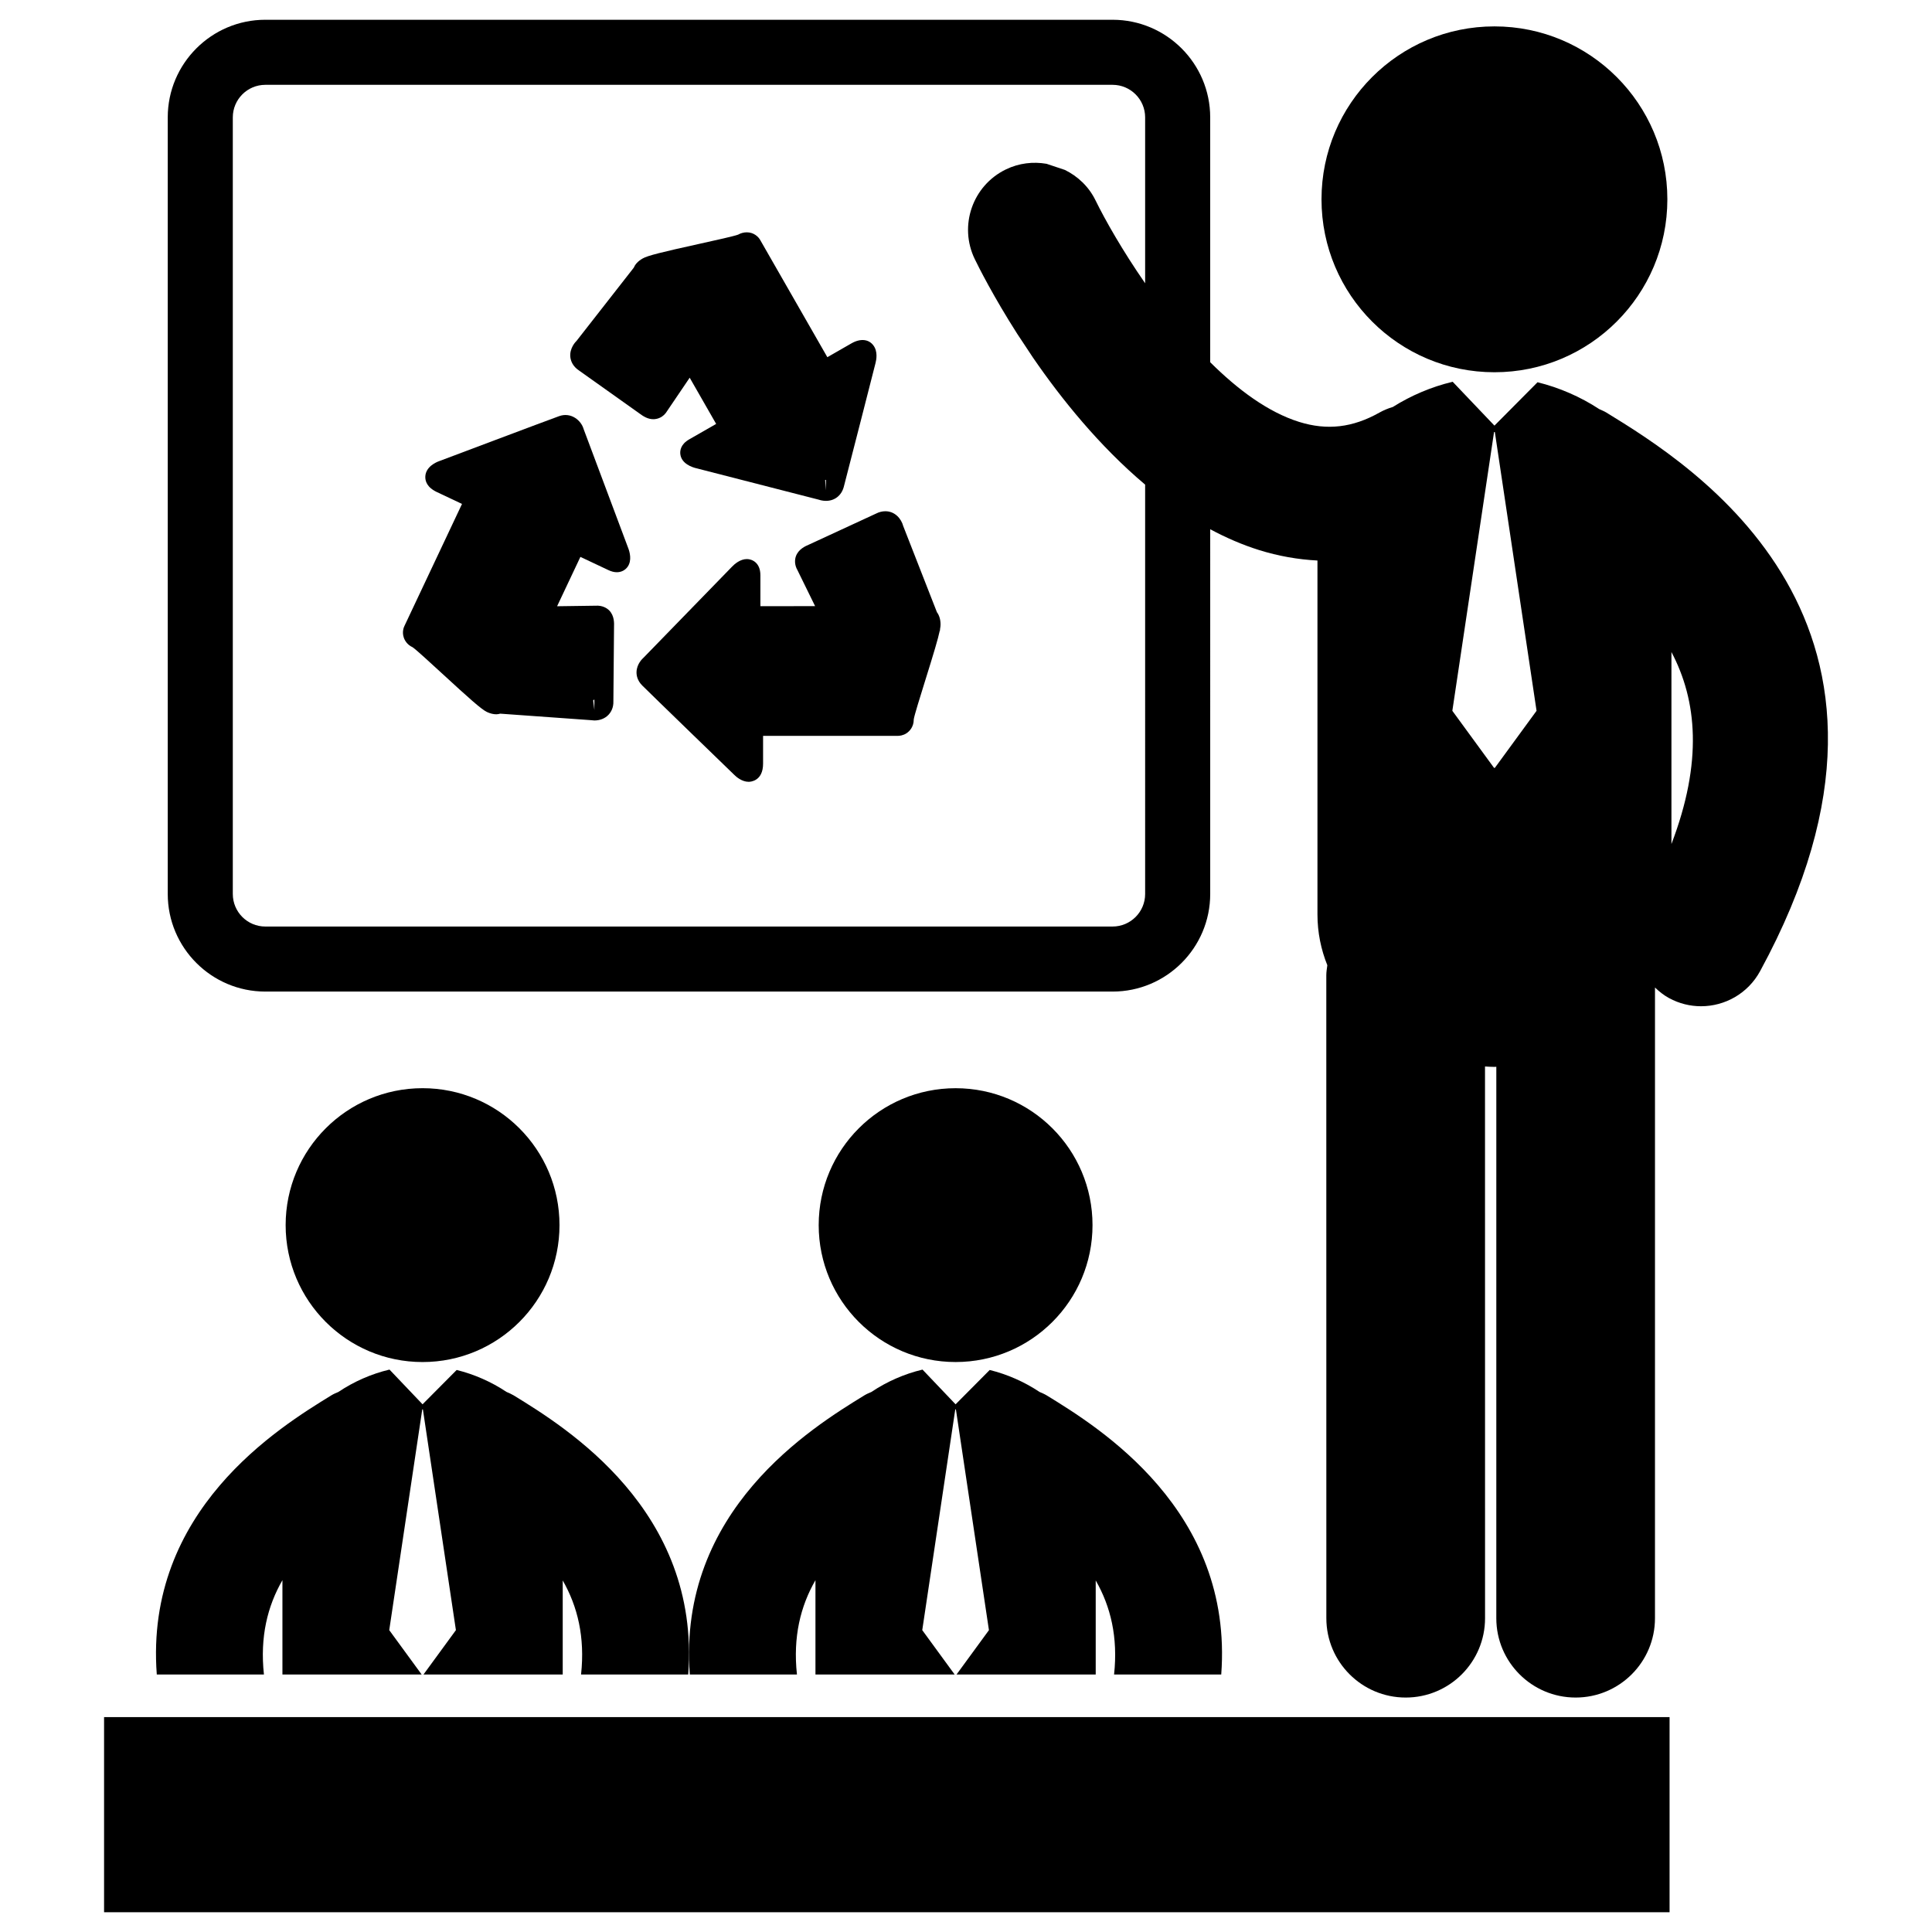 <?xml version="1.0" encoding="utf-8"?>
<!-- Generator: Adobe Illustrator 16.0.0, SVG Export Plug-In . SVG Version: 6.00 Build 0)  -->
<!DOCTYPE svg PUBLIC "-//W3C//DTD SVG 1.1//EN" "http://www.w3.org/Graphics/SVG/1.1/DTD/svg11.dtd">
<svg version="1.1" id="Layer_1" xmlns="http://www.w3.org/2000/svg" xmlns:xlink="http://www.w3.org/1999/xlink" x="0px" y="0px"
	 width="126px" height="126px" viewBox="0 0 126 126" enable-background="new 0 0 126 126" xml:space="preserve">
<g>
	<path d="M58.908,34.313c-0.128-0.481-0.537-0.971-1.168-0.971c-0.207,0-0.416,0.055-0.598,0.149l-4.383,2.026
		c-0.226,0.096-0.695,0.297-0.857,0.774c-0.068,0.205-0.101,0.537,0.112,0.904l1.145,2.336l-3.568,0.003v-2.018
		c0-0.833-0.555-1.055-0.88-1.055c-0.436,0-0.808,0.324-0.984,0.511l-5.759,5.923c-0.072,0.064-0.434,0.4-0.455,0.917
		c-0.009,0.229,0.048,0.57,0.373,0.895c0.569,0.57,5.986,5.813,5.986,5.813c0.138,0.141,0.511,0.468,0.956,0.468
		c0.097,0,0.938-0.033,0.938-1.186v-1.812h8.801c0.091,0,0.331-0.018,0.565-0.176c0.171-0.118,0.463-0.395,0.461-0.901
		c0.031-0.238,0.421-1.484,0.732-2.484c0.573-1.833,0.858-2.783,0.965-3.305h0.015v-0.081c0.024-0.13,0.035-0.23,0.035-0.31
		c0-0.349-0.093-0.612-0.237-0.808L58.908,34.313z"/>
	<path d="M37.765,24.165l3.937,2.799c0.259,0.193,0.548,0.375,0.906,0.375c0.224,0,0.642-0.079,0.923-0.567l1.449-2.139l1.726,3.014
		l-1.752,1.004c-0.581,0.332-0.614,0.759-0.583,0.984c0.084,0.609,0.761,0.837,1.04,0.903l8,2.053
		c0.05,0.018,0.229,0.074,0.457,0.074c0.563,0,1.005-0.344,1.159-0.903c0.209-0.777,2.071-8.079,2.071-8.079
		c0.058-0.217,0.163-0.765-0.142-1.162c-0.295-0.393-0.827-0.472-1.428-0.127l-1.57,0.901l-4.363-7.614
		c-0.127-0.246-0.439-0.53-0.891-0.53c-0.202,0-0.406,0.059-0.563,0.15c-0.222,0.09-1.485,0.371-2.501,0.595
		c-2.511,0.555-3.401,0.772-3.73,0.963c-0.332,0.188-0.496,0.406-0.582,0.605l-3.721,4.76c-0.079,0.076-0.465,0.485-0.413,1.049
		C37.221,23.527,37.344,23.889,37.765,24.165z M53.867,31.294l-0.003,0.685l-0.051-0.671C53.831,31.299,53.851,31.294,53.867,31.294
		z"/>
	<path d="M38.065,27.99c-0.158-0.571-0.823-1.13-1.603-0.849c-0.754,0.27-7.812,2.93-7.812,2.93c-0.206,0.072-0.879,0.361-0.912,1
		c-0.015,0.296,0.103,0.712,0.756,1.021l1.637,0.773l-3.745,7.938c-0.046,0.088-0.182,0.402-0.052,0.78
		c0.067,0.197,0.229,0.47,0.574,0.628c0.202,0.13,1.157,1.009,1.926,1.715c1.75,1.61,2.556,2.332,2.918,2.506
		c0.22,0.103,0.423,0.152,0.621,0.152c0.09,0,0.168-0.021,0.248-0.041l5.884,0.422l0.257,0.022c0.365,0,0.688-0.128,0.912-0.36
		c0.16-0.164,0.347-0.46,0.329-0.906l0.042-4.826c0.009-0.257,0.026-0.731-0.309-1.079c-0.141-0.145-0.438-0.344-0.895-0.313
		l-2.509,0.035l1.52-3.219l1.825,0.861c0.199,0.095,0.38,0.139,0.551,0.139c0.294,0,0.551-0.133,0.711-0.366
		c0.279-0.408,0.134-0.949,0.024-1.227L38.065,27.99z M38.763,45.624v0.68l-0.077-0.624C38.708,45.654,38.735,45.633,38.763,45.624z
		"/>
	<path d="M104.755,26.901c-0.146-0.088-0.301-0.147-0.453-0.218c-1.235-0.811-2.619-1.407-4.028-1.754l-2.81,2.829l-2.724-2.86
		c-0.009,0.003-0.019,0.003-0.028,0.007c-1.35,0.322-2.675,0.882-3.875,1.636c-0.3,0.09-0.595,0.209-0.879,0.369
		c-1.746,0.982-3.408,1.173-5.226,0.607c-2.028-0.633-4.006-2.104-5.806-3.894V7.655c0-3.511-2.856-6.366-6.366-6.366H17.304
		c-3.509,0-6.364,2.855-6.364,6.366v50.647c0,3.511,2.855,6.366,6.364,6.366h55.257c3.51,0,6.366-2.855,6.366-6.366V34.517
		c1.021,0.546,2.08,1.01,3.179,1.354c1.269,0.397,2.544,0.619,3.815,0.685v23.072c0,1.193,0.234,2.303,0.644,3.322
		c-0.029,0.218-0.067,0.433-0.067,0.66l0.003,41.926c0.001,2.857,2.317,5.174,5.176,5.174c2.857,0,5.174-2.316,5.174-5.174
		l-0.003-35.982c0.205,0.011,0.41,0.026,0.616,0.026c0.041,0,0.081-0.005,0.122-0.007l-0.001,35.963
		c0,2.857,2.316,5.174,5.173,5.174c0.001,0,0.001,0,0.001,0c2.857,0,5.174-2.316,5.174-5.174l0.001-41.132
		c0.273,0.261,0.569,0.5,0.915,0.688c0.665,0.362,1.382,0.533,2.089,0.533c1.552,0,3.056-0.827,3.85-2.287
		C127.141,40.634,110.291,30.298,104.755,26.901z M74.683,58.303c0,1.171-0.952,2.123-2.122,2.123H17.304
		c-1.17,0-2.121-0.952-2.121-2.123V7.655c0-1.171,0.951-2.123,2.121-2.123h55.257c1.17,0,2.122,0.952,2.122,2.123v10.819
		c-1.49-2.149-2.628-4.165-3.232-5.4c-0.44-0.905-1.16-1.577-1.999-1.991l-1.201-0.401c-0.871-0.149-1.794-0.048-2.652,0.368
		c-2.175,1.058-3.081,3.676-2.025,5.852c0.256,0.528,1.212,2.432,2.761,4.859l1.033,1.56c1.855,2.701,4.333,5.774,7.315,8.285
		V58.303z M97.49,50.079h-0.052l-2.72-3.722l2.72-18.18h0.052l2.72,18.18L97.49,50.079z M109.007,55.044v-12.52
		C110.679,45.687,111.054,49.69,109.007,55.044z"/>
	<circle cx="97.463" cy="12.999" r="11.278"/>
	<circle cx="27.559" cy="79.899" r="8.93"/>
	<path d="M10.225,109.206h6.988c-0.266-2.449,0.231-4.456,1.206-6.151v6.151h9.08l-2.114-2.893l2.153-14.395h0.042l2.153,14.395
		l-2.114,2.893h9.08v-6.134c0.968,1.691,1.46,3.693,1.196,6.134h6.989C45.686,98.491,36.9,93.09,33.498,91.002
		c-0.151-0.09-0.308-0.157-0.465-0.224c-0.995-0.664-2.111-1.151-3.25-1.432l-2.225,2.239l-2.156-2.264
		c-0.008,0.003-0.016,0.003-0.022,0.005c-1.162,0.278-2.301,0.776-3.312,1.454c-0.155,0.065-0.312,0.131-0.459,0.221
		C18.207,93.09,9.42,98.491,10.225,109.206z"/>
	<circle cx="62.322" cy="79.899" r="8.929"/>
	<path d="M44.987,109.206h6.988c-0.266-2.449,0.231-4.456,1.207-6.151v6.151h9.078l-2.113-2.893L62.3,91.919h0.042l2.154,14.395
		l-2.114,2.893h9.078v-6.134c0.97,1.691,1.462,3.693,1.197,6.134h6.989c0.803-10.715-7.982-16.116-11.385-18.204
		c-0.15-0.09-0.308-0.157-0.465-0.224c-0.994-0.664-2.111-1.151-3.25-1.432l-2.225,2.239l-2.156-2.264
		c-0.008,0.003-0.015,0.003-0.022,0.005c-1.162,0.278-2.302,0.776-3.313,1.454c-0.154,0.065-0.311,0.131-0.458,0.221
		C52.969,93.09,44.184,98.491,44.987,109.206z"/>
	<rect x="6.787" y="111.985" width="102.098" height="12.726"/>
</g>
</svg>
